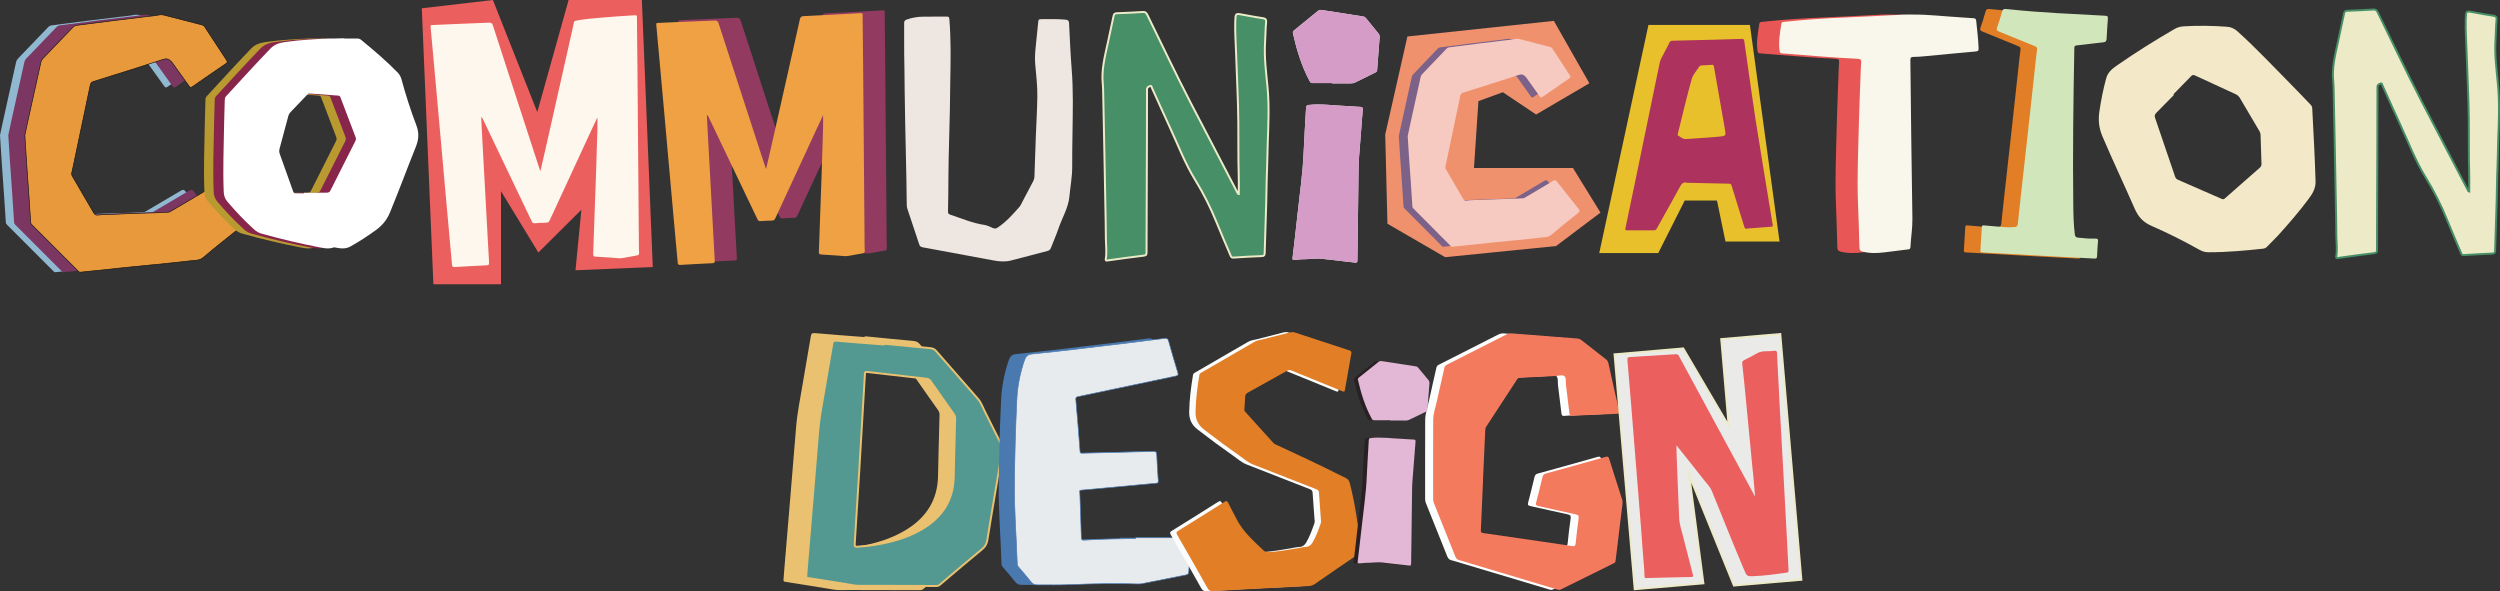 <?xml version="1.0" encoding="UTF-8"?>
<svg id="Layer_1" data-name="Layer 1" xmlns="http://www.w3.org/2000/svg" viewBox="0 0 3770.459 891.558">
  <rect x="0" y="0" width="3770.459" height="891.558" fill="#333333" stroke="none"/>
  <defs>
    <style>
      .cls-1 {
        fill: #87264a;
      }

      .cls-2 {
        fill: #d49cc6;
      }

      .cls-3 {
        fill: #e9c170;
      }

      .cls-4 {
        fill: #4a79af;
      }

      .cls-5 {
        fill: #eb5f5f;
      }

      .cls-6 {
        fill: #282023;
      }

      .cls-7 {
        fill: #923a60;
      }

      .cls-8 {
        fill: #b89a30;
      }

      .cls-9 {
        fill: #468f67;
      }

      .cls-9, .cls-10, .cls-11, .cls-12, .cls-13, .cls-14 {
        stroke-miterlimit: 10;
      }

      .cls-9, .cls-11 {
        stroke: #edebc7;
      }

      .cls-9, .cls-11, .cls-12, .cls-13 {
        stroke-width: 3px;
      }

      .cls-15 {
        fill: #ad325d;
      }

      .cls-16 {
        fill: #e2b8d6;
      }

      .cls-17 {
        fill: #e27e26;
      }

      .cls-18 {
        fill: #fbfcfc;
      }

      .cls-10 {
        fill: #e8993c;
        stroke: #151616;
      }

      .cls-11 {
        fill: #eaeae8;
      }

      .cls-19 {
        fill: #fff;
      }

      .cls-20 {
        fill: #f6cac1;
      }

      .cls-21 {
        fill: #d1e7bb;
      }

      .cls-22 {
        fill: #f47a5d;
      }

      .cls-23 {
        fill: #eee6e0;
      }

      .cls-24 {
        fill: #fef7ed;
      }

      .cls-25 {
        fill: #efa144;
      }

      .cls-26 {
        fill: #f4f2f3;
      }

      .cls-27 {
        fill: #fdfefe;
      }

      .cls-28 {
        fill: #f0916e;
      }

      .cls-29 {
        fill: #90b8d1;
      }

      .cls-12 {
        fill: #539991;
        stroke: #e9c170;
      }

      .cls-30 {
        fill: #e8c02b;
      }

      .cls-13 {
        fill: #edebc7;
        stroke: #468f67;
      }

      .cls-31 {
        fill: #f9f6eb;
      }

      .cls-14 {
        fill: #e8ebee;
        stroke: #4a79af;
      }

      .cls-32 {
        fill: #7b3761;
      }

      .cls-33 {
        fill: #f3e8c7;
      }

      .cls-34 {
        fill: #e85655;
      }

      .cls-35 {
        fill: #7c6188;
      }
    </style>
  </defs>
  <g>
    <g>
      <path class="cls-27" d="M2224.627,724.185c-1.085,25.197-2.133,50.396-3.305,75.589-.129,2.769.54,3.754,3.474,4.168,27.953,3.944,55.878,8.088,83.811,12.174,16.571,2.424,33.166,4.691,49.695,7.376,4.356.708,5.692-.056,6.098-4.674,1.09-12.386,2.754-24.727,4.437-37.051.516-3.776-.571-5.196-4.37-6.008-18.857-4.028-37.623-8.484-56.473-12.543-3.47-.747-4.207-1.815-3.293-5.259,3.393-12.779,6.51-25.632,9.608-38.487.695-2.885,1.904-4.436,5.059-5.298,30.132-8.227,60.21-16.656,90.27-25.144,2.944-.831,4.205-.236,5.131,2.722,6.47,20.673,13.069,41.305,19.703,61.926.717,2.228.675,4.416.409,6.614-3.446,28.498-6.967,56.988-10.36,85.492-.249,2.093-1.235,3.032-2.921,3.863-26.597,13.099-53.191,26.204-79.734,39.411-2.02,1.005-3.636.5-5.468-.05-43.8-13.131-87.605-26.25-131.409-39.37-5.189-1.554-10.325-3.333-15.589-4.573-3.473-.818-5.33-2.606-6.633-5.889-10.695-26.947-21.537-53.837-32.37-80.729-.795-1.974-1.023-3.957-1.022-6.056.017-39.6-.11-79.201.068-118.8.045-10.101,3.686-19.684,5.767-29.478,3.511-16.518,7.493-32.935,11.121-49.43.504-2.294,1.522-3.511,3.564-4.542,29.883-15.087,59.739-30.23,89.551-45.456,2.814-1.437,5.581-2.106,8.689-1.858,21.799,1.737,43.601,3.441,65.403,5.15,10.82.848,21.637,1.748,32.465,2.477,2.655.179,4.884.834,7.011,2.517,12.265,9.703,24.572,19.355,36.967,28.89,2.201,1.693,3.231,3.704,3.802,6.287,5.258,23.804,10.487,47.616,15.978,71.367.821,3.552-.028,4.474-3.355,4.608-17.551.704-35.097,1.505-52.644,2.292-4.784.215-9.585.315-14.341.819-3.105.329-4.147-.778-4.489-3.753-1.636-14.258-3.409-28.502-5.224-42.739-.582-4.563.706-10.441-2.275-13.32-2.829-2.733-8.489-.525-12.87-.34-18.184.768-36.355,1.844-54.535,2.698-2.043.096-3.116.967-4.151,2.56-15.477,23.8-30.981,47.582-46.556,71.318-1.243,1.895-1.324,3.835-1.416,5.902-1.107,24.875-2.231,49.749-3.35,74.624.025.001.05.002.075.003Z"/>
      <path class="cls-22" d="M2236.706,724.185c-1.085,25.197-2.133,50.396-3.305,75.589-.129,2.769.54,3.754,3.474,4.168,27.953,3.944,55.878,8.088,83.811,12.174,16.571,2.424,33.166,4.691,49.695,7.376,4.356.708,5.692-.056,6.098-4.674,1.09-12.386,2.754-24.727,4.437-37.051.516-3.776-.571-5.196-4.37-6.008-18.857-4.028-37.623-8.484-56.473-12.543-3.47-.747-4.207-1.815-3.293-5.259,3.393-12.779,6.51-25.632,9.608-38.487.695-2.885,1.904-4.436,5.059-5.298,30.132-8.227,60.21-16.656,90.27-25.144,2.944-.831,4.205-.236,5.131,2.722,6.47,20.673,13.069,41.305,19.703,61.926.717,2.228.675,4.416.409,6.614-3.446,28.498-6.967,56.988-10.36,85.492-.249,2.093-1.235,3.032-2.921,3.863-26.597,13.099-53.191,26.204-79.734,39.411-2.02,1.005-3.636.5-5.468-.05-43.8-13.131-87.605-26.25-131.409-39.37-5.189-1.554-10.325-3.333-15.589-4.573-3.473-.818-5.33-2.606-6.633-5.889-10.695-26.947-21.537-53.837-32.37-80.729-.795-1.974-1.023-3.957-1.022-6.056.017-39.6-.11-79.201.068-118.8.045-10.101,3.686-19.684,5.767-29.478,3.511-16.518,7.493-32.935,11.121-49.43.504-2.294,1.522-3.511,3.564-4.542,29.883-15.087,59.739-30.23,89.551-45.456,2.814-1.437,5.581-2.106,8.689-1.858,21.799,1.737,43.601,3.441,65.403,5.15,10.82.848,21.637,1.748,32.465,2.477,2.655.179,4.884.834,7.011,2.517,12.265,9.703,24.572,19.355,36.967,28.89,2.201,1.693,3.231,3.704,3.802,6.287,5.258,23.804,10.487,47.616,15.978,71.367.821,3.552-.028,4.474-3.355,4.608-17.551.704-35.097,1.505-52.644,2.292-4.784.215-9.585.315-14.341.819-3.105.329-4.147-.778-4.489-3.753-1.636-14.258-3.409-28.502-5.224-42.739-.582-4.563.706-10.441-2.275-13.32-2.829-2.733-8.489-.525-12.87-.34-18.184.768-36.355,1.844-54.535,2.698-2.043.096-3.116.967-4.151,2.56-15.477,23.8-30.981,47.582-46.556,71.318-1.243,1.895-1.324,3.835-1.416,5.902-1.107,24.875-2.231,49.749-3.35,74.624.025.001.05.002.075.003Z"/>
    </g>
    <g>
      <path class="cls-3" d="M1304.184,507.108c24.62,2.427,49.231,4.94,73.867,7.19,3.736.341,6.355,1.569,8.812,4.39,22.034,25.308,44.237,50.469,66.278,75.772,5.02,5.763,7.369,13.135,10.793,19.833,8.382,16.395,16.312,33.022,24.76,49.383,2.534,4.908,3.262,9.648,2.347,14.976-3.44,20.027-6.742,40.077-10.094,60.119-4.339,25.945-8.821,51.867-12.91,77.851-.975,6.196-3.058,10.864-8.135,15.035-22.524,18.506-44.673,37.47-66.924,56.308-1.636,1.385-3.241,2.131-5.486,2.121-28.816-.127-57.632-.155-86.447-.195-11.494-.016-22.991-.145-34.482.052-7.343.126-14.386-1.642-21.529-2.759-20.233-3.164-40.437-6.514-60.669-9.681-2.173-.34-2.93-1.017-2.694-3.267.493-4.699.678-9.43,1.07-14.141,5.999-72.087,12.131-144.164,17.946-216.266,1.741-21.584,6.247-42.695,9.735-63.98,3.948-24.091,8.409-48.098,12.357-72.189.689-4.202,1.654-5.69,6.353-5.269,24.956,2.231,49.95,4.028,74.931,5.975.041-.419.081-.839.122-1.258ZM1265.395,708.839c-1.53,24.978-4.2,69.793-7.127,114.59-.299,4.582,1.564,4.846,5.053,4.567,10.193-.816,20.366-1.787,30.439-3.571,26.519-4.695,52.089-12.148,75.043-26.775,28.657-18.262,44.903-43.893,45.867-78.393.334-11.962.535-23.927.826-35.891.467-19.205.922-38.411,1.481-57.614.082-2.826-.717-5.097-2.339-7.384-12.202-17.209-24.373-34.441-36.375-51.789-1.801-2.604-3.771-3.72-6.837-4.062-30.376-3.388-60.74-6.894-91.103-10.396-5.745-.663-5.694-.719-6.044,5.265-2.562,43.873-5.144,87.744-8.883,151.451Z"/>
      <path class="cls-12" d="M1332.864,518.296c23.495,2.316,46.982,4.714,70.492,6.862,3.565.326,6.065,1.497,8.409,4.19,21.027,24.152,42.216,48.163,63.249,72.31,4.791,5.5,7.032,12.535,10.3,18.927,7.999,15.646,15.567,31.514,23.628,47.127,2.418,4.684,3.113,9.207,2.24,14.291-3.283,19.112-6.434,38.246-9.633,57.372-4.141,24.759-8.418,49.497-12.32,74.294-.931,5.913-2.919,10.367-7.763,14.348-21.495,17.661-42.632,35.758-63.866,53.735-1.561,1.322-3.093,2.034-5.236,2.024-27.499-.121-54.999-.148-82.498-.186-10.969-.015-21.941-.138-32.907.05-7.008.12-13.728-1.567-20.545-2.633-19.309-3.02-38.589-6.216-57.898-9.239-2.073-.325-2.796-.97-2.571-3.118.47-4.485.647-8.999,1.021-13.495,5.725-68.794,11.577-137.577,17.126-206.385,1.661-20.598,5.961-40.744,9.29-61.057,3.768-22.99,8.025-45.901,11.793-68.891.657-4.01,1.578-5.43,6.063-5.029,23.816,2.129,47.668,3.844,71.508,5.702.039-.4.078-.801.117-1.201ZM1295.847,710.81c-1.46,23.837-4.009,66.604-6.801,109.355-.286,4.373,1.492,4.625,4.822,4.358,9.727-.779,19.436-1.706,29.048-3.407,25.307-4.481,49.709-11.593,71.614-25.552,27.348-17.428,42.852-41.887,43.771-74.811.319-11.415.51-22.834.788-34.251.446-18.328.88-36.656,1.413-54.981.078-2.697-.684-4.864-2.232-7.046-11.644-16.423-23.259-32.867-34.713-49.423-1.719-2.485-3.598-3.55-6.525-3.877-28.988-3.233-57.965-6.579-86.941-9.921-5.482-.632-5.434-.687-5.767,5.025-2.445,41.868-4.909,83.736-8.478,144.532Z"/>
    </g>
    <g>
      <path class="cls-4" d="M1689.056,811.029c26.17,0,52.341.063,78.51-.079,3.268-.018,4.044.956,3.875,4.046-.858,15.616-1.611,31.239-2.218,46.867-.126,3.236-1.148,4.631-4.495,5.276-21.816,4.2-43.58,8.667-65.374,12.982-2.19.434-4.474.68-6.699.597-33.695-1.255-67.367-.415-101.036.95-16.99.689-33.988.423-50.984.42-4.047,0-6.954-1.341-9.551-4.65-5.843-7.444-12.131-14.54-18.258-21.76-1.168-1.377-2.219-2.637-2.287-4.686-1.336-40.129-4.635-80.215-4.29-120.367.368-42.853,1.64-85.719,3.66-128.526.904-19.142,4.637-38.144,10.66-56.518.42-1.28.986-2.511,1.44-3.78,1.79-5.01,4.976-7.342,10.635-7.893,48.161-4.692,96.147-10.951,144.203-16.587,18.503-2.17,36.984-4.539,55.462-6.913,3.352-.431,5.33-.035,6.409,3.892,4.373,15.908,9.054,31.735,13.882,47.512,1.042,3.404.448,4.602-3.035,5.325-28.51,5.918-56.988,11.992-85.477,18.01-20.559,4.343-41.112,8.713-61.69,12.961-2.773.572-3.882,1.388-3.598,4.609,2.289,25.906,4.442,51.825,6.356,77.76.277,3.752,2.269,3.076,4.434,3.023,35.185-.855,70.372-1.635,105.551-2.685,4.32-.129,5.562.967,5.721,5.273.481,13.069,1.376,26.126,2.307,39.173.185,2.595-.436,3.272-3.021,3.504-36.529,3.279-73.053,6.626-109.563,10.113-7.34.701-5.89-.156-5.657,6.452.762,21.644,1.626,43.285,2.172,64.934.097,3.85,1.162,4.599,4.853,4.358,25.67-1.678,51.39-2.055,77.107-2.476-.001-.372-.002-.744-.003-1.116Z"/>
      <path class="cls-14" d="M1712.774,811.029c26.17,0,52.341.063,78.51-.079,3.268-.018,4.044.956,3.875,4.046-.858,15.616-1.611,31.239-2.218,46.867-.126,3.236-1.148,4.631-4.495,5.276-21.816,4.2-43.58,8.667-65.374,12.982-2.19.434-4.474.68-6.699.597-33.695-1.255-67.367-.415-101.036.95-16.99.689-33.988.423-50.984.42-4.047,0-6.954-1.341-9.551-4.65-5.843-7.444-12.131-14.54-18.258-21.76-1.168-1.377-2.219-2.637-2.287-4.686-1.336-40.129-4.635-80.215-4.29-120.367.368-42.853,1.64-85.719,3.66-128.526.904-19.142,4.637-38.144,10.66-56.518.42-1.28.986-2.511,1.44-3.78,1.79-5.01,4.976-7.342,10.635-7.893,48.161-4.692,96.147-10.951,144.203-16.587,18.503-2.17,36.984-4.539,55.462-6.913,3.352-.431,5.33-.035,6.409,3.892,4.373,15.908,9.054,31.735,13.882,47.512,1.042,3.404.448,4.602-3.035,5.325-28.51,5.918-56.988,11.992-85.477,18.01-20.559,4.343-41.112,8.713-61.69,12.961-2.773.572-3.882,1.388-3.598,4.609,2.289,25.906,4.442,51.825,6.356,77.76.277,3.752,2.269,3.076,4.434,3.023,35.185-.855,70.372-1.635,105.551-2.685,4.32-.129,5.562.967,5.721,5.273.481,13.069,1.376,26.126,2.307,39.173.185,2.595-.436,3.272-3.021,3.504-36.529,3.279-73.053,6.626-109.563,10.113-7.34.701-5.89-.156-5.657,6.452.762,21.644,1.626,43.285,2.172,64.934.097,3.85,1.162,4.599,4.853,4.358,25.67-1.678,51.39-2.055,77.107-2.476-.001-.372-.002-.744-.003-1.116Z"/>
    </g>
    <polygon class="cls-11" points="2569.021 879.742 2465.472 888.633 2435.056 534.385 2538.605 525.495 2607.189 642.219 2595.958 511.42 2684.974 503.777 2716.793 874.375 2615.061 883.109 2547.716 716.867 2569.021 879.742"/>
    <path class="cls-5" d="M2528.268,671.749c.208,7.289.325,13.404.566,19.515,1.176,29.893,2.353,59.786,3.601,89.676.4,9.58,3.534,18.629,5.844,27.821,4.864,19.354,9.824,38.685,14.916,57.98.683,2.588.465,3.422-2.341,3.47-15.091.255-30.181.631-45.271.981-7.405.172-14.812.324-22.213.605-1.961.074-3.145-.052-3.167-2.523-.099-11.061-1.492-22.041-2.249-33.062-3.652-53.173-8.55-106.249-12.534-159.394-3.346-44.64-7.29-89.228-10.99-133.836-.276-3.329.535-4.3,3.82-4.485,23.177-1.304,46.349-2.723,69.51-4.286,3.07-.207,3.785,1.692,4.832,3.623,14.897,27.502,29.785,55.009,44.681,82.512,22.745,41.993,45.494,83.983,68.243,125.973.375.692.778,1.368,1.488,2.61-1.013-11.802-1.947-22.861-2.924-33.916-.234-2.645-.665-5.271-.919-7.915-3.877-40.379-7.718-80.762-11.618-121.14-1.197-12.389-2.47-24.772-3.879-37.138-.326-2.857.172-4.483,3.034-5.834,6.307-2.976,12.481-6.277,18.499-9.806,4.67-2.739,9.571-3.517,14.84-3.478,4.047.03,8.124-.201,12.137-.709,3.121-.395,3.714.873,3.85,3.641,1.456,29.746,2.975,59.489,4.572,89.227,1.657,30.859,3.437,61.711,5.129,92.568,1.423,25.969,2.818,51.939,4.185,77.911,1.184,22.48,2.252,44.966,3.541,67.439.161,2.805-.699,3.594-3.279,3.942-16.485,2.228-32.944,4.639-49.605,5.223-9.323.327-10.041.038-13.733-8.635-16.891-39.684-32.771-79.783-49.014-119.733-2.655-6.53-7.682-11.271-11.862-16.628-12.985-16.639-26.199-33.1-39.332-49.624-.504-.634-1.092-1.2-2.358-2.578Z"/>
    <path class="cls-18" d="M1982.524,783.116c-1.02-13.85-2.057-27.036-2.91-40.233-.184-2.849-1.448-4.082-4.024-5.082-32.038-12.431-64.05-24.931-96.015-37.55-6.908-2.727-12.43-7.809-18.443-12.008-18.607-12.994-36.852-26.47-54.799-40.38-9.188-7.121-13.058-15.555-12.826-27.044.375-18.557,2.722-36.832,5.736-55.08.32-1.936,1.371-2.831,2.848-3.687,26.77-15.513,53.514-31.071,80.31-46.539,4.078-2.354,8.854-2.757,13.331-3.934,13.35-3.51,26.773-6.743,40.123-10.251,2.77-.728,5.278-.605,7.922.269,27.212,8.996,54.418,18.011,81.682,26.849,2.826.916,3.411,2.183,2.937,4.831-3.258,18.176-6.51,36.354-9.557,54.565-.489,2.923-1.133,3.415-3.904,2.278-25.407-10.428-50.886-20.68-76.283-31.133-2.756-1.134-4.789-1.134-7.444.369-19.474,11.02-39.027,21.902-58.639,32.676-2.795,1.535-4.208,3.242-4.29,6.533-.155,6.156-.688,12.305-1.177,18.448-.145,1.818.468,3.113,1.653,4.419,14.038,15.476,28.033,30.991,42.044,46.492,1.993,2.204,4.817,3.013,7.376,4.205,30.615,14.264,61.313,28.369,91.424,43.669,16.989,8.632,14.547,4.418,19.277,24.152,5.183,21.621,8.197,43.663,11.356,65.659,1.11,7.728,2.129,15.47,3.313,23.187.349,2.277.105,3.777-2.078,5.26-22.873,15.53-45.701,31.13-68.395,46.92-3.35,2.331-6.832,2.828-10.555,3.021-25.825,1.336-51.654,2.598-77.478,3.943-21.769,1.134-43.539,2.279-65.298,3.589-3.887.234-6.068-.813-8.097-4.435-15.117-26.994-30.471-53.857-45.943-80.65-1.768-3.062-1.095-4.175,1.588-5.84,23.237-14.411,46.432-28.89,69.522-43.533,3.304-2.095,4.577-1.559,6.2,1.815,3.836,7.979,8.187,15.709,12.158,23.626,9.659,19.261,25.643,33.082,40.799,47.611,3.124,2.995,7.194,2.698,11.114,2.4,13.348-1.017,26.51-3.377,39.693-5.579,4.295-.718,8.567-1.843,12.886-2.064,4.978-.254,8.001-2.696,10.366-6.743,5.34-9.138,8.823-19.051,12.333-28.955.772-2.179.187-4.481.166-6.064Z"/>
    <path class="cls-17" d="M1992.136,783.116c-1.02-13.85-2.057-27.036-2.91-40.233-.184-2.849-1.448-4.082-4.024-5.082-32.038-12.431-64.05-24.931-96.015-37.55-6.908-2.727-12.43-7.809-18.443-12.008-18.607-12.994-36.852-26.47-54.799-40.38-9.188-7.121-13.058-15.555-12.826-27.044.375-18.557,2.722-36.832,5.736-55.08.32-1.936,1.371-2.831,2.848-3.687,26.77-15.513,53.514-31.071,80.31-46.539,4.078-2.354,8.854-2.757,13.331-3.934,13.35-3.51,26.773-6.743,40.123-10.251,2.77-.728,5.278-.605,7.922.269,27.212,8.996,54.418,18.011,81.682,26.849,2.826.916,3.411,2.183,2.937,4.831-3.258,18.176-6.51,36.354-9.557,54.565-.489,2.923-1.133,3.415-3.904,2.278-25.407-10.428-50.886-20.68-76.283-31.133-2.756-1.134-4.789-1.134-7.444.369-19.474,11.02-39.027,21.902-58.639,32.676-2.795,1.535-4.208,3.242-4.29,6.533-.155,6.156-.688,12.305-1.177,18.448-.145,1.818.468,3.113,1.653,4.419,14.038,15.476,28.033,30.991,42.044,46.492,1.993,2.204,4.817,3.013,7.376,4.205,30.615,14.264,61.313,28.369,91.424,43.669,16.989,8.632,14.547,4.418,19.277,24.152,5.183,21.621,8.197,43.663,11.356,65.659,1.11,7.728,2.129,15.47,3.313,23.187.349,2.277.105,3.777-2.078,5.26-22.873,15.53-45.701,31.13-68.395,46.92-3.35,2.331-6.832,2.828-10.555,3.021-25.825,1.336-51.654,2.598-77.478,3.943-21.769,1.134-43.539,2.279-65.298,3.589-3.887.234-6.068-.813-8.097-4.435-15.117-26.994-30.471-53.857-45.943-80.65-1.768-3.062-1.095-4.175,1.588-5.84,23.237-14.411,46.432-28.89,69.522-43.533,3.304-2.095,4.577-1.559,6.2,1.815,3.836,7.979,8.187,15.709,12.158,23.626,9.659,19.261,25.643,33.082,40.799,47.611,3.124,2.995,7.194,2.698,11.114,2.4,13.348-1.017,26.51-3.377,39.693-5.579,4.295-.718,8.567-1.843,12.886-2.064,4.978-.254,8.001-2.696,10.366-6.743,5.34-9.138,8.823-19.051,12.333-28.955.772-2.179.187-4.481.166-6.064Z"/>
    <g>
      <g>
        <path class="cls-6" d="M2041.561,846.802c2.005-17.069,4.03-33.114,5.745-49.19,2.824-26.471,6.903-52.815,7.994-79.465.736-17.984,2.032-35.945,3.005-53.92.128-2.367.596-3.422,3.503-3.725,15.545-1.622,30.935.764,46.388,1.325,5.816.211,11.615.888,17.431,1.062,2.546.076,3.419.684,3.193,3.323-1.195,13.935-2.239,27.883-3.298,41.829-.736,9.699-1.751,19.376-1.867,29.12-.441,37.107-.966,74.213-1.454,111.32-.063,4.775-.052,4.809-4.886,4.267-13.163-1.477-26.317-3.027-39.484-4.464-5.939-.648-11.866.312-17.802.421-4.829.088-9.684.228-14.466.823-3.389.422-4.728-.313-4.002-2.723Z"/>
        <path class="cls-6" d="M2090.447,633.789c-7.93,0-15.861-.078-23.788.053-2.078.034-2.997-.752-3.928-2.462-9.99-18.349-16.09-38.009-20.685-58.202-.391-1.717.057-2.672,1.367-3.71,9.923-7.863,19.821-15.757,29.663-23.716,1.518-1.227,3.08-1.385,4.837-1.113,17.231,2.661,34.458,5.351,51.698,7.958,1.532.232,2.401,1.034,3.279,2.097,5.071,6.136,10.138,12.275,15.286,18.349,1.271,1.5,1.805,3.005,1.643,4.977-1.095,13.327-2.131,26.659-3.078,39.997-.116,1.639-.893,2.265-2.228,2.902-8.338,3.977-16.649,8.011-24.94,12.081-1.826.897-3.672,1.248-5.71,1.23-7.804-.07-15.61-.028-23.415-.028,0-.137,0-.275,0-.412Z"/>
      </g>
      <g>
        <path class="cls-16" d="M2047.625,846.802c2.005-17.069,4.03-33.114,5.745-49.19,2.824-26.471,6.903-52.815,7.994-79.465.736-17.984,2.032-35.945,3.005-53.92.128-2.367.596-3.422,3.503-3.725,15.545-1.622,30.935.764,46.388,1.325,5.816.211,11.615.888,17.431,1.062,2.546.076,3.419.684,3.193,3.323-1.195,13.935-2.239,27.883-3.298,41.829-.736,9.699-1.751,19.376-1.867,29.12-.441,37.107-.966,74.213-1.454,111.32-.063,4.775-.052,4.809-4.886,4.267-13.163-1.477-26.317-3.027-39.484-4.464-5.939-.648-11.866.312-17.802.421-4.829.088-9.684.228-14.466.823-3.389.422-4.728-.313-4.002-2.723Z"/>
        <path class="cls-16" d="M2096.511,633.789c-7.93,0-15.861-.078-23.788.053-2.078.034-2.997-.752-3.928-2.462-9.99-18.349-16.09-38.009-20.685-58.202-.391-1.717.057-2.672,1.367-3.71,9.923-7.863,19.821-15.757,29.663-23.716,1.518-1.227,3.08-1.385,4.837-1.113,17.231,2.661,34.458,5.351,51.698,7.958,1.532.232,2.401,1.034,3.279,2.097,5.071,6.136,10.138,12.275,15.286,18.349,1.271,1.5,1.805,3.005,1.643,4.977-1.095,13.327-2.131,26.659-3.078,39.997-.116,1.639-.893,2.265-2.228,2.902-8.338,3.977-16.649,8.011-24.94,12.081-1.826.897-3.672,1.248-5.71,1.23-7.804-.07-15.61-.028-23.415-.028,0-.137,0-.275,0-.412Z"/>
      </g>
    </g>
  </g>
  <g>
    <g>
      <path class="cls-7" d="M1188.709,250.771c2.802-12.172,5.466-23.554,8.038-34.956,10.732-47.585,21.438-95.176,32.151-142.765,3.593-15.961,7.266-31.905,10.701-47.9.741-3.452,2.008-4.83,5.803-5.004,28.688-1.32,57.367-2.864,86.038-4.518,3.342-.193,2.829,1.628,2.849,3.548.264,25.419.575,50.838.786,76.257.74,88.894,1.443,177.789,2.171,266.683.032,3.91.012,7.831.309,11.724.209,2.738-.975,3.689-3.459,4.111-7.252,1.233-14.456,2.756-21.718,3.923-4.93.792-9.876-.313-14.812-.531-8.408-.371-16.794-1.221-25.202-1.602-2.931-.133-4.21-.689-4.083-4.054,1.488-39.223,2.854-78.451,4.193-117.68.785-22.997,1.508-45.996,2.164-68.998.183-6.43.028-12.87.028-19.401-3.188,6.801-6.481,13.755-9.715,20.735-20.759,44.806-41.532,89.606-62.19,134.459-1.247,2.708-2.669,3.774-5.673,3.766-5.556-.016-11.123.344-16.666.793-2.507.203-3.719-.667-4.788-2.911-18.009-37.811-36.111-75.578-54.185-113.358-6.607-13.811-13.193-27.631-19.799-41.442-.431-.902-.949-1.763-2.275-2.479.445,8.871.863,17.744,1.342,26.613,1.094,20.268,2.223,40.535,3.329,60.802,1.688,30.928,3.371,61.857,5.053,92.785.71,13.062,1.326,26.131,2.183,39.184.203,3.088-.592,4.119-3.78,4.259-16.071.707-32.135,1.599-48.193,2.572-2.795.169-3.692-.867-3.923-3.462-2.377-26.646-4.837-53.284-7.247-79.927-1.99-22.002-3.946-44.008-5.908-66.013-2.269-25.449-4.51-50.9-6.793-76.348-2.256-25.148-4.554-50.292-6.823-75.439-1.837-20.357-3.608-40.72-5.545-61.068-.285-2.998,1.429-2.665,3.243-2.744,10.365-.455,20.728-.971,31.095-1.391,17.881-.726,35.768-1.311,53.643-2.166,3.389-.162,4.899.675,5.996,4.091,12.992,40.427,26.178,80.792,39.318,121.171,10.261,31.534,20.526,63.067,30.798,94.597.36,1.107.821,2.18,1.546,4.085Z"/>
      <path class="cls-25" d="M1155.413,254.933c2.802-12.172,5.466-23.554,8.038-34.956,10.732-47.585,21.438-95.176,32.151-142.765,3.593-15.961,7.266-31.905,10.701-47.9.741-3.452,2.008-4.83,5.803-5.004,28.688-1.32,57.367-2.864,86.038-4.518,3.342-.193,2.829,1.628,2.849,3.548.264,25.419.575,50.838.786,76.257.74,88.894,1.443,177.789,2.171,266.683.032,3.91.012,7.831.309,11.724.209,2.738-.975,3.689-3.459,4.111-7.252,1.233-14.456,2.756-21.718,3.923-4.93.792-9.876-.313-14.812-.531-8.408-.371-16.794-1.221-25.202-1.602-2.931-.133-4.21-.689-4.083-4.054,1.488-39.223,2.854-78.451,4.193-117.68.785-22.997,1.508-45.996,2.164-68.998.183-6.43.028-12.87.028-19.401-3.188,6.801-6.481,13.755-9.715,20.735-20.759,44.806-41.532,89.606-62.19,134.459-1.247,2.708-2.669,3.774-5.673,3.766-5.556-.016-11.123.344-16.666.793-2.507.203-3.719-.667-4.788-2.911-18.009-37.811-36.111-75.578-54.185-113.358-6.607-13.811-13.193-27.631-19.799-41.442-.431-.902-.949-1.763-2.275-2.479.445,8.871.863,17.744,1.342,26.613,1.094,20.268,2.223,40.535,3.329,60.802,1.688,30.928,3.371,61.857,5.053,92.785.71,13.062,1.326,26.131,2.183,39.184.203,3.088-.592,4.119-3.78,4.259-16.071.707-32.135,1.599-48.193,2.572-2.795.169-3.692-.867-3.923-3.462-2.377-26.646-4.837-53.284-7.247-79.927-1.99-22.002-3.946-44.008-5.908-66.013-2.269-25.449-4.51-50.9-6.793-76.348-2.256-25.148-4.554-50.292-6.823-75.439-1.837-20.357-3.608-40.72-5.545-61.068-.285-2.998,1.429-2.665,3.243-2.744,10.365-.455,20.728-.971,31.095-1.391,17.881-.726,35.768-1.311,53.643-2.166,3.389-.162,4.899.675,5.996,4.091,12.992,40.427,26.178,80.792,39.318,121.171,10.261,31.534,20.526,63.067,30.798,94.597.36,1.107.821,2.18,1.546,4.085Z"/>
    </g>
    <g>
      <path class="cls-29" d="M0,203.889c1.641-7.649,3.412-16.132,5.284-24.592,6.34-28.645,12.73-57.278,19.049-85.927.45-2.038,1.405-3.616,2.827-5.091,15.171-15.731,30.323-31.482,45.429-47.275,1.664-1.739,3.386-2.526,5.88-2.826,18.131-2.185,36.222-4.7,54.342-6.989,15.857-2.003,31.736-3.835,47.602-5.767,7.551-.92,15.166-1.539,22.616-2.99,4.086-.796,7.549.553,11.135,1.45,17.406,4.351,34.741,8.984,52.13,13.409,2.188.557,3.833,1.329,5.128,3.325,10.803,16.646,21.664,33.257,32.637,49.791,1.632,2.459,1.985,3.728-.882,5.666-16.945,11.456-33.76,23.106-50.528,34.822-2.348,1.641-3.398,1.275-4.968-.961-7.895-11.241-15.961-22.363-23.989-33.51-.979-1.36-1.978-2.739-3.165-3.91-3.259-3.217-6.338-4.709-11.608-2.984-34.995,11.45-70.158,22.388-105.306,33.367-3.051.953-4.336,2.572-4.968,5.607-7.124,34.23-14.37,68.435-21.579,102.647-2.037,9.669-3.947,19.368-6.178,28.992-.497,2.146-.315,3.735.755,5.559,10.73,18.295,21.423,36.612,32.065,54.959,1.489,2.568,3.029,4.254,6.45,3.721,9.836-1.531,19.809-.843,29.717-1.415,20.578-1.187,41.206-1.488,61.812-2.2,4.881-.169,9.753-.609,14.634-.745,1.85-.052,3.168-1.043,4.584-1.872,17.375-10.185,34.767-20.344,52.046-30.689,2.722-1.63,4.373-1.79,6.468.859,13.639,17.241,27.346,34.43,41.176,51.519,2.422,2.993,2.842,4.543-.686,7.321-17.032,13.411-33.985,26.944-50.464,41.023-5.872,5.017-12.526,4.257-18.96,5.062-16.923,2.117-33.914,3.692-50.884,5.417-13.338,1.355-26.691,2.562-40.028,3.924-16.212,1.655-32.414,3.414-48.622,5.108-9.088.95-18.182,1.837-27.267,2.806-1.656.177-2.508-.888-3.466-1.846-23.127-23.137-46.246-46.281-69.375-69.416-1.103-1.103-1.959-2.228-2.066-3.92-.888-14.154-1.81-28.307-2.783-42.455-1.109-16.129-2.319-32.251-3.413-48.382-.898-13.243-1.69-26.494-2.582-40.588Z"/>
      <path class="cls-32" d="M12.486,203.889c1.641-7.649,3.412-16.132,5.284-24.592,6.34-28.645,12.73-57.278,19.049-85.927.45-2.038,1.405-3.616,2.827-5.091,15.171-15.731,30.323-31.482,45.429-47.275,1.664-1.739,3.386-2.526,5.88-2.826,18.131-2.185,36.222-4.7,54.342-6.989,15.857-2.003,31.736-3.835,47.602-5.767,7.551-.92,15.166-1.539,22.616-2.99,4.086-.796,7.549.553,11.135,1.45,17.406,4.351,34.741,8.984,52.13,13.409,2.188.557,3.833,1.329,5.128,3.325,10.803,16.646,21.664,33.257,32.637,49.791,1.632,2.459,1.985,3.728-.882,5.666-16.945,11.456-33.76,23.106-50.528,34.822-2.348,1.641-3.398,1.275-4.968-.961-7.895-11.241-15.961-22.363-23.989-33.51-.979-1.36-1.978-2.739-3.165-3.91-3.259-3.217-6.338-4.709-11.608-2.984-34.995,11.45-70.158,22.388-105.306,33.367-3.051.953-4.336,2.572-4.968,5.607-7.124,34.23-14.37,68.435-21.579,102.647-2.037,9.669-3.947,19.368-6.178,28.992-.497,2.146-.315,3.735.755,5.559,10.73,18.295,21.423,36.612,32.065,54.959,1.489,2.568,3.029,4.254,6.45,3.721,9.836-1.531,19.809-.843,29.717-1.415,20.578-1.187,41.206-1.488,61.812-2.2,4.881-.169,9.753-.609,14.634-.745,1.85-.052,3.168-1.043,4.584-1.872,17.375-10.185,34.767-20.344,52.046-30.689,2.722-1.63,4.373-1.79,6.468.859,13.639,17.241,27.346,34.43,41.176,51.519,2.422,2.993,2.842,4.543-.686,7.321-17.032,13.411-33.985,26.944-50.464,41.023-5.872,5.017-12.526,4.257-18.96,5.062-16.923,2.117-33.914,3.692-50.884,5.417-13.338,1.355-26.691,2.562-40.028,3.924-16.212,1.655-32.414,3.414-48.622,5.108-9.088.95-18.182,1.837-27.267,2.806-1.656.177-2.508-.888-3.466-1.846-23.127-23.137-46.246-46.281-69.375-69.416-1.103-1.103-1.959-2.228-2.066-3.92-.888-14.154-1.81-28.307-2.783-42.455-1.109-16.129-2.319-32.251-3.413-48.382-.898-13.243-1.69-26.494-2.582-40.588Z"/>
      <path class="cls-10" d="M37.457,203.889c1.641-7.649,3.412-16.132,5.284-24.592,6.34-28.645,12.73-57.278,19.049-85.927.45-2.038,1.405-3.616,2.827-5.091,15.171-15.731,30.323-31.482,45.429-47.275,1.664-1.739,3.386-2.526,5.88-2.826,18.131-2.185,36.222-4.7,54.342-6.989,15.857-2.003,31.736-3.835,47.602-5.767,7.551-.92,15.166-1.539,22.616-2.99,4.086-.796,7.549.553,11.135,1.45,17.406,4.351,34.741,8.984,52.13,13.409,2.188.557,3.833,1.329,5.128,3.325,10.803,16.646,21.664,33.257,32.637,49.791,1.632,2.459,1.985,3.728-.882,5.666-16.945,11.456-33.76,23.106-50.528,34.822-2.348,1.641-3.398,1.275-4.968-.961-7.895-11.241-15.961-22.363-23.989-33.51-.979-1.36-1.978-2.739-3.165-3.91-3.259-3.217-6.338-4.709-11.608-2.984-34.995,11.45-70.158,22.388-105.306,33.367-3.051.953-4.336,2.572-4.968,5.607-7.124,34.23-14.37,68.435-21.579,102.647-2.037,9.669-3.947,19.368-6.178,28.992-.497,2.146-.315,3.735.755,5.559,10.73,18.295,21.423,36.612,32.065,54.959,1.489,2.568,3.029,4.254,6.45,3.721,9.836-1.531,19.809-.843,29.717-1.415,20.578-1.187,41.206-1.488,61.812-2.2,4.881-.169,9.753-.609,14.634-.745,1.85-.052,3.168-1.043,4.584-1.872,17.375-10.185,34.767-20.344,52.046-30.689,2.722-1.63,4.373-1.79,6.468.859,13.639,17.241,27.346,34.43,41.176,51.519,2.422,2.993,2.842,4.543-.686,7.321-17.032,13.411-33.985,26.944-50.464,41.023-5.872,5.017-12.526,4.257-18.96,5.062-16.923,2.117-33.914,3.692-50.884,5.417-13.338,1.355-26.691,2.562-40.028,3.924-16.212,1.655-32.414,3.414-48.622,5.108-9.088.95-18.182,1.837-27.267,2.806-1.656.177-2.508-.888-3.466-1.846-23.127-23.137-46.246-46.281-69.375-69.416-1.103-1.103-1.959-2.228-2.066-3.92-.888-14.154-1.81-28.307-2.783-42.455-1.109-16.129-2.319-32.251-3.413-48.382-.898-13.243-1.69-26.494-2.582-40.588Z"/>
    </g>
    <path class="cls-23" d="M1363.673,81.287c.001-15.441.09-30.881-.072-46.319-.033-3.138.976-4.421,3.939-5.498,8.445-3.068,17.099-4.345,26.017-4.346,11.465-.001,22.931.02,34.394-.109,2.641-.03,3.595.629,3.835,3.515,2.611,31.426,1.992,62.908,1.399,94.362-.268,14.204-.355,28.409-.598,42.612-.575,33.6-2.01,67.175-2.196,100.792-.097,17.556-.207,35.133-.628,52.695-.06,2.492.596,3.808,3.15,4.657,17.046,5.669,33.623,12.858,51.569,15.559,4.582.69,8.699,2.826,12.857,4.691,2.849,1.278,4.948.92,7.536-.81,12.586-8.414,22.512-19.594,32.386-30.809,2.073-2.354,3.332-5.452,4.828-8.281,5.355-10.122,10.578-20.315,16.017-30.392,1.434-2.656,1.963-5.302,2.053-8.273.578-19.077,1.255-38.151,1.974-57.223.794-21.046,2.083-42.084,2.373-63.136.223-16.16-1.877-32.26-3.23-48.366-.772-9.179-.078-18.301.886-27.422,1.202-11.366,2.435-22.729,3.475-34.11.548-6,.471-6.134,6.36-6.154,11.754-.041,23.504-.438,35.249.757,3.707.377,4.935,1.78,5.118,5.379,1.177,23.163,2.072,46.353,3.938,69.464,2.539,31.448,1.675,62.915,1.256,94.364-.234,17.566-.594,35.138-.474,52.701.101,14.888-2.839,29.415-4.124,44.129-1.551,17.766-11.113,32.783-16.647,49.178-3.264,9.672-7.54,18.999-11.138,28.565-1.07,2.845-2.479,4.319-5.601,5.111-18.458,4.683-36.778,9.916-55.27,14.455-8.347,2.049-16.987,1.428-25.444-.139-35.784-6.631-71.545-13.383-107.349-19.899-3.117-.567-4.352-1.934-5.256-4.687-5.805-17.684-11.746-35.324-17.636-52.98-.629-1.887-1.02-3.793-1.05-5.822-.353-23.833-.529-47.672-1.216-71.496-1-34.667-1.406-69.34-1.991-104.013-.297-17.569-.143-35.139-.686-52.702Z"/>
    <g>
      <polygon class="cls-28" points="2343.511 31.476 2122.629 55.011 2089.162 202.945 2092.508 337.431 2179.523 387.863 2346.858 371.053 2413.792 320.62 2372.334 253.377 2223.03 253.377 2229.723 152.513 2266.537 139.064 2316.737 172.686 2397.058 125.616 2343.511 31.476"/>
      <path class="cls-35" d="M2109.668,205.239c1.319-6.179,2.744-13.032,4.249-19.866,5.098-23.14,10.236-46.271,15.318-69.415.362-1.647,1.129-2.921,2.273-4.113,12.199-12.708,24.383-25.432,36.531-38.19,1.338-1.405,2.722-2.04,4.728-2.283,14.58-1.765,29.127-3.797,43.697-5.646,12.751-1.618,25.52-3.098,38.278-4.659,6.072-.743,12.195-1.243,18.186-2.416,3.286-.643,6.071.447,8.954,1.171,13.997,3.515,27.936,7.258,41.919,10.832,1.76.45,3.082,1.073,4.124,2.686,8.687,13.448,17.42,26.866,26.244,40.223,1.312,1.986,1.596,3.011-.709,4.577-13.626,9.255-27.148,18.666-40.631,28.13-1.888,1.326-2.732,1.03-3.995-.776-6.349-9.081-12.834-18.065-19.29-27.071-.788-1.099-1.591-2.213-2.545-3.159-2.62-2.598-5.096-3.804-9.334-2.411-28.14,9.25-56.416,18.086-84.679,26.955-2.453.77-3.487,2.078-3.995,4.529-5.729,27.652-11.555,55.284-17.352,82.922-1.638,7.811-3.174,15.646-4.968,23.421-.4,1.734-.253,3.017.607,4.491,8.628,14.779,17.227,29.576,25.784,44.397,1.198,2.074,2.435,3.436,5.186,3.006,7.909-1.237,15.929-.681,23.896-1.143,16.547-.959,33.135-1.202,49.705-1.777,3.925-.136,7.843-.492,11.767-.602,1.487-.042,2.548-.842,3.686-1.513,13.972-8.228,27.957-16.434,41.852-24.792,2.189-1.317,3.516-1.446,5.201.694,10.968,13.928,21.99,27.814,33.111,41.618,1.948,2.418,2.286,3.67-.552,5.914-13.696,10.834-27.329,21.767-40.579,33.14-4.722,4.053-10.072,3.439-15.247,4.089-13.608,1.71-27.271,2.983-40.917,4.376-10.725,1.095-21.463,2.07-32.188,3.17-13.037,1.337-26.065,2.758-39.098,4.126-7.308.767-14.62,1.484-21.926,2.267-1.332.143-2.017-.718-2.787-1.491-18.597-18.69-37.188-37.387-55.786-56.077-.887-.891-1.576-1.8-1.661-3.167-.714-11.434-1.455-22.867-2.238-34.297-.892-13.03-1.865-26.054-2.744-39.084-.722-10.698-1.359-21.402-2.076-32.789Z"/>
      <path class="cls-20" d="M2123.055,205.239c1.319-6.179,2.744-13.032,4.249-19.866,5.098-23.14,10.236-46.271,15.318-69.415.362-1.647,1.129-2.921,2.273-4.113,12.199-12.708,24.383-25.432,36.531-38.19,1.338-1.405,2.722-2.04,4.728-2.283,14.58-1.765,29.127-3.797,43.697-5.646,12.751-1.618,25.52-3.098,38.278-4.659,6.072-.743,12.195-1.243,18.186-2.416,3.286-.643,6.071.447,8.954,1.171,13.997,3.515,27.936,7.258,41.919,10.832,1.76.45,3.082,1.073,4.124,2.686,8.687,13.448,17.42,26.866,26.244,40.223,1.312,1.986,1.596,3.011-.709,4.577-13.626,9.255-27.148,18.666-40.631,28.13-1.888,1.326-2.732,1.03-3.995-.776-6.349-9.081-12.834-18.065-19.29-27.071-.788-1.099-1.591-2.213-2.545-3.159-2.62-2.598-5.096-3.804-9.334-2.411-28.14,9.25-56.416,18.086-84.679,26.955-2.453.77-3.487,2.078-3.995,4.529-5.729,27.652-11.555,55.284-17.352,82.922-1.638,7.811-3.174,15.646-4.968,23.421-.4,1.734-.253,3.017.607,4.491,8.628,14.779,17.227,29.576,25.784,44.397,1.198,2.074,2.435,3.436,5.186,3.006,7.909-1.237,15.929-.681,23.896-1.143,16.547-.959,33.135-1.202,49.705-1.777,3.925-.136,7.843-.492,11.767-.602,1.487-.042,2.548-.842,3.686-1.513,13.972-8.228,27.957-16.434,41.852-24.792,2.189-1.317,3.516-1.446,5.201.694,10.968,13.928,21.99,27.814,33.111,41.618,1.948,2.418,2.286,3.67-.552,5.914-13.696,10.834-27.329,21.767-40.579,33.14-4.722,4.053-10.072,3.439-15.247,4.089-13.608,1.71-27.271,2.983-40.917,4.376-10.725,1.095-21.463,2.07-32.188,3.17-13.037,1.337-26.065,2.758-39.098,4.126-7.308.767-14.62,1.484-21.926,2.267-1.332.143-2.017-.718-2.787-1.491-18.597-18.69-37.188-37.387-55.786-56.077-.887-.891-1.576-1.8-1.661-3.167-.714-11.434-1.455-22.867-2.238-34.297-.892-13.03-1.865-26.054-2.744-39.084-.722-10.698-1.359-21.402-2.076-32.789Z"/>
    </g>
    <path class="cls-9" d="M1868.271,292.713c0-10.547.349-20.88-.093-31.179-.492-11.463-.319-22.919-.439-34.377-.152-14.523.013-29.049-.127-43.572-.331-34.219-2.253-68.388-3.337-102.583-.518-16.336-1.777-32.663-1.242-49.026.396-12.109.397-11.957,12.311-9.598,9.698,1.92,19.462,3.53,29.231,5.06,3.955.619,5.426,1.868,4.955,6.425-1.019,9.857-.917,19.823-1.555,29.727-1.462,22.66,1.521,45.085,3.652,67.524,2.668,28.088,1.38,56.133.352,84.202-.486,13.285-.416,26.578-1.034,39.869-.801,17.244-.761,34.526-1.258,51.787-.717,24.889-1.645,49.772-2.329,74.662-.088,3.2-.735,4.472-4.301,4.601-14.337.521-28.668,1.313-42.982,2.288-3.145.214-3.521-1.779-4.316-3.649-6.922-16.261-14.034-32.446-20.636-48.837-9.083-22.55-19.946-44.154-32.665-64.866-15.541-25.308-25.985-53.096-38.428-79.907-9.049-19.497-17.76-39.15-26.666-58.713-.515-1.132-.652-3.401-2.234-2.878-1.989.658-4.541,1.327-5.121,3.964-.257,1.17-.09,2.436-.093,3.659-.049,25.532-.062,51.064-.147,76.596-.183,55.492-.414,110.983-.569,166.475-.008,2.998-.071,4.712-4.102,5.177-18.298,2.11-36.538,4.735-54.781,7.297-1.986.279-2.984.184-2.611-2.063,1.644-9.891.471-19.792.19-29.697-.255-9.015-.156-18.039-.319-27.057-.648-35.906-1.324-71.812-2.015-107.718-.559-29.03-1.142-58.059-1.747-87.088-.086-4.121-.147-8.26-.579-12.353-2.223-21.042,2.964-41.166,7.391-61.396,3.024-13.817,6.037-27.636,8.903-41.486.589-2.845,1.673-3.908,4.757-4.006,13.124-.418,26.243-1.079,39.349-1.889,3.41-.211,5.069.882,6.591,3.984,21.907,44.627,43.082,89.618,65.966,133.761,23.238,44.826,46.595,89.589,69.93,134.365.444.852.587,2.071,2.146,2.516Z"/>
    <g>
      <polygon class="cls-30" points="2683.888 364.269 2602.308 364.269 2589.543 302.429 2540.877 302.429 2500.928 381.711 2411.952 381.711 2486.151 37.628 2639.186 37.628 2683.888 364.269"/>
      <path class="cls-15" d="M2635.271,344.705c-3.011,1.205-4.03-.864-4.963-3.927-6.163-20.234-12.546-40.402-18.698-60.639-.696-2.291-1.572-3.062-3.953-3.104-19.817-.349-39.631-.837-59.445-1.282-1.26-.028-2.597.227-3.769-.105-5.888-1.672-8.336,1.628-10.88,6.303-11.432,21.013-23.241,41.821-34.845,62.74-.991,1.786-2.001,2.69-4.205,2.673-13.523-.108-27.048-.104-40.571-.01-2.552.018-3.017-.613-2.479-3.158,6.097-28.853,12.083-57.729,18.055-86.608,9.235-44.661,18.436-89.329,27.651-133.994,2.079-10.075,4.091-20.164,6.287-30.213.455-2.081,1.456-4.082,2.439-6.001,3.965-7.741,8.073-15.409,12.008-23.165,1.009-1.989,2.271-2.752,4.535-2.799,21.534-.452,43.065-1.004,64.596-1.572,13.283-.35,26.566-.727,39.844-1.216,2.569-.095,3.444.573,3.814,3.308,2.725,20.17,5.682,40.309,8.587,60.454,2.791,19.353,5.47,38.724,8.447,58.049,3.359,21.808,6.972,43.578,10.517,65.357,3.581,22.004,7.214,43.999,10.826,65.998,1.5,9.138,2.971,18.28,4.542,27.406.281,1.632.304,2.531-1.763,2.68-11.986.862-23.964,1.837-36.577,2.824ZM2580.676,97.91c-4.671.218-9.476.363-14.264.724-1.144.086-2.72.576-3.27,1.42-4.164,6.387-9.864,12.422-11.834,19.475-7.615,27.261-14.027,54.859-20.844,82.342-.197.794-.209,2.275.183,2.476,3.974,2.034,7.187,5.785,12.284,5.354,6.039-.511,12.096-.817,18.142-1.248,10.724-.765,21.475-1.294,32.162-2.417,9.793-1.029,9.955-1.351,8.25-11.221-5.403-31.291-10.972-62.553-16.444-93.832-.438-2.504-1.355-4.085-4.366-3.072Z"/>
    </g>
    <g>
      <path class="cls-34" d="M2852.892,21.96c22.965-.092,45.764,2.716,68.653,4.034,7.056.406,14.096,1.119,21.155,1.427,2.866.125,4.232.985,4.507,4.01,1.25,13.759,3.135,27.458,3.589,41.293.105,3.191-.338,4.557-4.122,4.883-25.498,2.196-50.964,4.772-76.448,7.149-5.785.54-11.599,1.086-17.398,1.059-3.877-.018-4.981,1.103-4.925,5.038.567,40.088.881,80.18,1.372,120.269.484,39.457.997,78.914,1.693,118.367.256,14.517-2.272,28.796-2.969,43.221-.187,3.878-3.246,3.334-5.476,3.637-11.043,1.5-22.111,2.812-33.172,4.179-11.114,1.374-22.142,1.831-33.205-.969-3.842-.972-5.044-2.631-5.108-6.286-.195-11.158-.61-22.311-.939-33.467-.64-21.681-1.906-43.367-1.772-65.043.201-32.53,1.292-65.056,2.181-97.579.562-20.581,1.433-41.153,2.191-61.728.26-7.067.363-14.151.989-21.188.39-4.383-1.144-5.397-5.355-5.598-37.974-1.811-75.836-5.246-113.736-8.138-2.726-.208-3.5-.987-3.93-3.775-2.131-13.806.656-27.222,2.628-40.721.3-2.055,1.355-2.748,3.435-2.971,31.091-3.332,62.248-5.551,93.502-6.741,29.359-1.118,58.692-2.916,88.041-4.329,4.863-.234,9.746-.033,14.62-.033Z"/>
      <path class="cls-31" d="M2886.188,21.96c22.965-.092,45.764,2.716,68.653,4.034,7.056.406,14.096,1.119,21.155,1.427,2.866.125,4.232.985,4.507,4.01,1.25,13.759,3.135,27.458,3.589,41.293.105,3.191-.338,4.557-4.122,4.883-25.498,2.196-50.964,4.772-76.448,7.149-5.785.54-11.599,1.086-17.398,1.059-3.877-.018-4.981,1.103-4.925,5.038.567,40.088.881,80.18,1.372,120.269.484,39.457.997,78.914,1.693,118.367.256,14.517-2.272,28.796-2.969,43.221-.187,3.878-3.246,3.334-5.476,3.637-11.043,1.5-22.111,2.812-33.172,4.179-11.114,1.374-22.142,1.831-33.205-.969-3.842-.972-5.044-2.631-5.108-6.286-.195-11.158-.61-22.311-.939-33.467-.64-21.681-1.906-43.367-1.772-65.043.201-32.53,1.292-65.056,2.181-97.579.562-20.581,1.433-41.153,2.191-61.728.26-7.067.363-14.151.989-21.188.39-4.383-1.144-5.397-5.355-5.598-37.974-1.811-75.836-5.246-113.736-8.138-2.726-.208-3.5-.987-3.93-3.775-2.131-13.806.656-27.222,2.628-40.721.3-2.055,1.355-2.748,3.435-2.971,31.091-3.332,62.248-5.551,93.502-6.741,29.359-1.118,58.692-2.916,88.041-4.329,4.863-.234,9.746-.033,14.62-.033Z"/>
    </g>
    <g>
      <path class="cls-17" d="M3006.404,14.137c46.945,5.044,94.108,6.82,141.214,9.451,6.861.383,6.787.395,6.3,7.172-.657,9.141-1.327,18.285-1.701,27.439-.146,3.575-1.192,5.249-5.043,5.643-13.296,1.361-26.546,3.174-39.838,4.582-2.797.296-3.775.999-3.832,3.982-1.501,79.21-2.514,158.424-1.584,237.649.171,14.562.521,29.144,2.364,43.639.394,3.1,1.702,4.339,4.783,4.713,8.822,1.072,17.664,1.674,26.535,1.473,3.315-.075,3.922.957,3.602,4.141-.751,7.469-1.099,14.984-1.407,22.488-.111,2.715-1.024,3.614-3.797,3.46-26.715-1.487-53.437-2.828-80.154-4.279-18.91-1.027-37.815-2.162-56.722-3.241-10.804-.617-21.606-1.267-32.415-1.782-2.073-.099-2.984-.678-2.843-2.872.76-11.844,1.468-23.692,2.137-35.542.159-2.813,1.978-2.431,3.823-2.271,9.281.803,18.563,1.599,27.847,2.367,5.852.484,11.715.626,17.571.134,2.935-.247,4.663-1.296,5.031-4.901,2.39-23.452,5.09-46.872,7.692-70.303,3.216-28.952,6.456-57.901,9.647-86.856,2.829-25.67,5.602-51.347,8.408-77.02,1.028-9.403,1.862-18.836,3.236-28.188.48-3.265-.503-4.486-3.283-5.609-18.085-7.305-36.084-14.824-54.19-22.075-3.163-1.267-4.04-2.48-2.824-5.892,2.767-7.765,5.313-15.635,7.38-23.61,1.041-4.015,3.057-4.951,6.675-4.356,1.774.292,3.592.319,5.389.466Z"/>
      <path class="cls-21" d="M3031.375,14.137c46.945,5.044,94.108,6.82,141.214,9.451,6.861.383,6.787.395,6.3,7.172-.657,9.141-1.327,18.285-1.701,27.439-.146,3.575-1.192,5.249-5.043,5.643-13.296,1.361-26.546,3.174-39.838,4.582-2.797.296-3.775.999-3.832,3.982-1.501,79.21-2.514,158.424-1.584,237.649.171,14.562.521,29.144,2.364,43.639.394,3.1,1.702,4.339,4.783,4.713,8.822,1.072,17.664,1.674,26.535,1.473,3.315-.075,3.922.957,3.602,4.141-.751,7.469-1.099,14.984-1.407,22.488-.111,2.715-1.024,3.614-3.797,3.46-26.715-1.487-53.437-2.828-80.154-4.279-18.91-1.027-37.815-2.162-56.722-3.241-10.804-.617-21.606-1.267-32.415-1.782-2.073-.099-2.984-.678-2.843-2.872.76-11.844,1.468-23.692,2.137-35.542.159-2.813,1.978-2.431,3.823-2.271,9.281.803,18.563,1.599,27.847,2.367,5.852.484,11.715.626,17.571.134,2.935-.247,4.663-1.296,5.031-4.901,2.39-23.452,5.09-46.872,7.692-70.303,3.216-28.952,6.456-57.901,9.647-86.856,2.829-25.67,5.602-51.347,8.408-77.02,1.028-9.403,1.862-18.836,3.236-28.188.48-3.265-.503-4.486-3.283-5.609-18.085-7.305-36.084-14.824-54.19-22.075-3.163-1.267-4.04-2.48-2.824-5.892,2.767-7.765,5.313-15.635,7.38-23.61,1.041-4.015,3.057-4.951,6.675-4.356,1.774.292,3.592.319,5.389.466Z"/>
    </g>
    <g>
      <path class="cls-26" d="M1949.443,388.439c2.431-21.091,4.888-40.916,6.968-60.78,3.425-32.708,8.373-65.259,9.696-98.189.893-22.221,2.464-44.414,3.644-66.625.155-2.925.723-4.228,4.249-4.603,18.855-2.004,37.521.943,56.265,1.638,7.054.261,14.088,1.098,21.143,1.312,3.088.094,4.147.845,3.873,4.106-1.45,17.218-2.716,34.452-4,51.684-.893,11.984-2.124,23.941-2.265,35.981-.535,45.85-1.172,91.699-1.764,137.548-.076,5.9-.063,5.943-5.926,5.272-15.965-1.825-31.92-3.74-47.891-5.516-7.203-.801-14.392.386-21.592.52-5.857.109-11.746.282-17.546,1.016-4.11.521-5.735-.387-4.854-3.365Z"/>
      <path class="cls-26" d="M2008.738,125.237c-9.618,0-19.238-.097-28.853.066-2.521.043-3.635-.929-4.764-3.042-12.117-22.672-19.516-46.965-25.09-71.915-.474-2.122.07-3.302,1.658-4.584,12.036-9.715,24.041-19.469,35.979-29.304,1.841-1.517,3.735-1.711,5.866-1.376,20.9,3.288,41.794,6.611,62.705,9.832,1.858.286,2.912,1.278,3.977,2.591,6.151,7.581,12.297,15.167,18.54,22.672,1.542,1.853,2.189,3.713,1.993,6.15-1.328,16.467-2.584,32.94-3.733,49.421-.141,2.025-1.083,2.798-2.702,3.585-10.113,4.914-20.193,9.898-30.25,14.928-2.215,1.108-4.454,1.542-6.926,1.52-9.466-.087-18.933-.035-28.4-.035,0-.17,0-.34,0-.509Z"/>
    </g>
    <g>
      <path class="cls-2" d="M1949.443,388.439c2.431-21.091,4.888-40.916,6.968-60.78,3.425-32.708,8.373-65.259,9.696-98.189.893-22.221,2.464-44.414,3.644-66.625.155-2.925.723-4.228,4.249-4.603,18.855-2.004,37.521.943,56.265,1.638,7.054.261,14.088,1.098,21.143,1.312,3.088.094,4.147.845,3.873,4.106-1.45,17.218-2.716,34.452-4,51.684-.893,11.984-2.124,23.941-2.265,35.981-.535,45.85-1.172,91.699-1.764,137.548-.076,5.9-.063,5.943-5.926,5.272-15.965-1.825-31.92-3.74-47.891-5.516-7.203-.801-14.392.386-21.592.52-5.857.109-11.746.282-17.546,1.016-4.11.521-5.735-.387-4.854-3.365Z"/>
      <path class="cls-2" d="M2008.738,125.237c-9.618,0-19.238-.097-28.853.066-2.521.043-3.635-.929-4.764-3.042-12.117-22.672-19.516-46.965-25.09-71.915-.474-2.122.07-3.302,1.658-4.584,12.036-9.715,24.041-19.469,35.979-29.304,1.841-1.517,3.735-1.711,5.866-1.376,20.9,3.288,41.794,6.611,62.705,9.832,1.858.286,2.912,1.278,3.977,2.591,6.151,7.581,12.297,15.167,18.54,22.672,1.542,1.853,2.189,3.713,1.993,6.15-1.328,16.467-2.584,32.94-3.733,49.421-.141,2.025-1.083,2.798-2.702,3.585-10.113,4.914-20.193,9.898-30.25,14.928-2.215,1.108-4.454,1.542-6.926,1.52-9.466-.087-18.933-.035-28.4-.035,0-.17,0-.34,0-.509Z"/>
    </g>
    <path class="cls-33" d="M3435.592,355.307c-5.37,5.475-10.768,10.924-16.095,16.441-1.743,1.805-3.707,3.005-6.226,3.276-27.5,2.968-55.024,5.516-82.728,5.412-4.772-.018-8.921-1.215-13.158-3.594-23.681-13.295-48.001-25.448-72.832-36.347-12.601-5.531-19.771-13.746-25.172-26.078-15.94-36.392-32.984-72.295-48.576-108.858-5.229-12.261-6.506-24.408-4.58-37.346,2.523-16.95,5.808-33.691,10.342-50.246,2.709-9.889,10.079-15.022,17.548-20.201,27.756-19.243,56.368-37.146,85.603-54.06,4.279-2.475,8.787-3.682,13.67-3.988,21.796-1.369,43.563-.924,65.335.627,6.311.449,11.317,2.863,16.022,7.109,28.273,25.519,54.304,53.287,81.033,80.354,9.72,9.843,19.19,19.931,28.822,29.861,1.512,1.559,2.529,3.088,2.652,5.423,1.941,36.775,3.94,73.54,5.049,110.359.344,11.415-5.202,19.454-11.263,27.597-14.102,18.948-29.647,36.71-45.445,54.258ZM3277.855,142.248c.297.292.595.584.892.876-8.841,9.014-17.612,18.099-26.569,26.996-2.418,2.402-3.033,4.464-1.863,7.847,10.145,29.333,20.095,58.733,30.026,88.139.822,2.435,2.043,3.984,4.495,5.043,22.018,9.51,43.998,19.108,65.924,28.829,2.254.999,3.442.441,5.068-.998,17.331-15.331,34.705-30.614,52.137-45.83,1.969-1.718,2.874-3.433,2.765-6.136-.575-14.263-1.002-28.534-1.335-42.805-.059-2.516-.704-4.663-1.955-6.773-9.713-16.378-19.456-32.739-29.023-49.202-1.677-2.885-3.759-4.826-6.756-6.197-20.45-9.348-40.881-18.738-61.241-28.279-2.752-1.29-4.186-.585-6.092,1.405-8.732,9.117-17.632,18.072-26.472,27.085Z"/>
    <g>
      <path class="cls-8" d="M466.532,58.08c6.85,0,13.7.034,20.549-.019,2.241-.017,4.234.484,5.983,1.921,19.091,15.679,37.929,31.637,55.189,49.367,2.973,3.054,4.804,6.448,5.937,10.638,6.333,23.415,13.793,46.523,22.372,69.172,4.354,11.494,3.599,21.204-.886,32.36-13.236,32.923-25.471,66.245-39.034,99.054-4.548,11.002-11.495,19.414-20.949,26.277-12.386,8.992-25.115,17.367-38.508,24.83-8,4.458-15.882,2.968-23.856,1.444-29.629-5.664-58.939-12.712-88.008-20.776-4.254-1.18-7.843-3.3-11.092-6.222-14.504-13.042-27.833-27.2-40.46-42.053-3.66-4.305-5.252-9.006-5.487-14.662-1.41-33.988.017-67.953.56-101.924.198-12.353.708-24.701,1.016-37.053.049-1.939.388-3.544,1.799-5.083,22.235-24.236,44.429-48.504,67.214-72.238,7.064-7.358,15.658-8.849,24.641-10.077,20.902-2.858,41.949-4.054,63.019-4.954ZM429.323,291.908c0-.372,0-.745,0-1.117,11.277,0,22.555-.089,33.83.059,3.044.04,4.743-.858,6.169-3.72,12.359-24.814,24.884-49.545,37.424-74.268,1.038-2.047,1.263-3.795.405-6.02-7.706-19.987-15.332-40.006-22.846-60.066-.772-2.062-1.871-2.47-3.806-2.608-20.615-1.463-41.225-2.984-61.83-4.583-2.327-.181-3.987.314-5.642,2.074-8.736,9.287-17.568,18.484-26.46,27.622-1.567,1.611-2.533,3.365-3.096,5.483-4.369,16.436-8.708,32.881-13.223,49.277-.791,2.874-.726,5.416.274,8.184,6.828,18.886,13.619,37.787,20.268,56.736.899,2.561,2.245,3.035,4.706,3.006,11.274-.134,22.551-.059,33.827-.059Z"/>
      <path class="cls-1" d="M480.511,58.08c6.85,0,13.7.034,20.549-.019,2.241-.017,4.234.484,5.983,1.921,19.091,15.679,37.929,31.637,55.189,49.367,2.973,3.054,4.804,6.448,5.937,10.638,6.333,23.415,13.793,46.523,22.372,69.172,4.354,11.494,3.599,21.204-.886,32.36-13.236,32.923-25.471,66.245-39.034,99.054-4.548,11.002-11.495,19.414-20.949,26.277-12.386,8.992-25.115,17.367-38.508,24.83-8,4.458-15.882,2.968-23.856,1.444-29.629-5.664-58.939-12.712-88.008-20.776-4.254-1.18-7.843-3.3-11.092-6.222-14.504-13.042-27.833-27.2-40.46-42.053-3.66-4.305-5.252-9.006-5.487-14.662-1.41-33.988.017-67.953.56-101.924.198-12.353.708-24.701,1.016-37.053.049-1.939.388-3.544,1.799-5.083,22.235-24.236,44.429-48.504,67.214-72.238,7.064-7.358,15.658-8.849,24.641-10.077,20.902-2.858,41.949-4.054,63.019-4.954ZM443.302,291.908c0-.372,0-.745,0-1.117,11.277,0,22.555-.089,33.83.059,3.044.04,4.743-.858,6.169-3.72,12.359-24.814,24.884-49.545,37.424-74.268,1.038-2.047,1.263-3.795.405-6.02-7.706-19.987-15.332-40.006-22.846-60.066-.772-2.062-1.871-2.47-3.806-2.608-20.615-1.463-41.225-2.984-61.83-4.583-2.327-.181-3.987.314-5.642,2.074-8.736,9.287-17.568,18.484-26.46,27.622-1.567,1.611-2.533,3.365-3.096,5.483-4.369,16.436-8.708,32.881-13.223,49.277-.791,2.874-.726,5.416.274,8.184,6.828,18.886,13.619,37.787,20.268,56.736.899,2.561,2.245,3.035,4.706,3.006,11.274-.134,22.551-.059,33.827-.059Z"/>
      <g>
        <path class="cls-19" d="M495.665,58.08c6.85,0,13.7.034,20.549-.019,2.241-.017,4.234.484,5.983,1.921,19.091,15.679,37.929,31.637,55.189,49.367,2.973,3.054,4.804,6.448,5.937,10.638,6.333,23.415,13.793,46.523,22.372,69.172,4.354,11.494,3.599,21.204-.886,32.36-13.236,32.923-25.471,66.245-39.034,99.054-4.548,11.002-11.495,19.414-20.949,26.277-12.386,8.992-25.115,17.367-38.508,24.83-8,4.458-15.882,2.968-23.856,1.444-29.629-5.664-58.939-12.712-88.008-20.776-4.254-1.18-7.843-3.3-11.092-6.222-14.504-13.042-27.833-27.2-40.46-42.053-3.66-4.305-5.252-9.006-5.487-14.662-1.41-33.988.017-67.953.56-101.924.198-12.353.708-24.701,1.016-37.053.049-1.939.388-3.544,1.799-5.083,22.235-24.236,44.429-48.504,67.214-72.238,7.064-7.358,15.658-8.849,24.641-10.077,20.902-2.858,41.949-4.054,63.019-4.954ZM458.456,291.908c0-.372,0-.745,0-1.117,11.277,0,22.555-.089,33.83.059,3.044.04,4.743-.858,6.169-3.72,12.359-24.814,24.884-49.545,37.424-74.268,1.038-2.047,1.263-3.795.405-6.02-7.706-19.987-15.332-40.006-22.846-60.066-.772-2.062-1.871-2.47-3.806-2.608-20.615-1.463-41.225-2.984-61.83-4.583-2.327-.181-3.987.314-5.642,2.074-8.736,9.287-17.568,18.484-26.46,27.622-1.567,1.611-2.533,3.365-3.096,5.483-4.369,16.436-8.708,32.881-13.223,49.277-.791,2.874-.726,5.416.274,8.184,6.828,18.886,13.619,37.787,20.268,56.736.899,2.561,2.245,3.035,4.706,3.006,11.274-.134,22.551-.059,33.827-.059Z"/>
        <path class="cls-19" d="M517.969,58.08c6.85,0,13.7.034,20.549-.019,2.241-.017,4.234.484,5.983,1.921,19.091,15.679,37.929,31.637,55.189,49.367,2.973,3.054,4.804,6.448,5.937,10.638,6.333,23.415,13.793,46.523,22.372,69.172,4.354,11.494,3.599,21.204-.886,32.36-13.236,32.923-25.471,66.245-39.034,99.054-4.548,11.002-11.495,19.414-20.949,26.277-12.386,8.992-25.115,17.367-38.508,24.83-8,4.458-15.882,2.968-23.856,1.444-29.629-5.664-58.939-12.712-88.008-20.776-4.254-1.18-7.843-3.3-11.092-6.222-14.504-13.042-27.833-27.2-40.46-42.053-3.66-4.305-5.252-9.006-5.487-14.662-1.41-33.988.017-67.953.56-101.924.198-12.353.708-24.701,1.016-37.053.049-1.939.388-3.544,1.799-5.083,22.235-24.236,44.429-48.504,67.214-72.238,7.064-7.358,15.658-8.849,24.641-10.077,20.902-2.858,41.949-4.054,63.019-4.954ZM480.76,291.908c0-.372,0-.745,0-1.117,11.277,0,22.555-.089,33.83.059,3.044.04,4.743-.858,6.169-3.72,12.359-24.814,24.884-49.545,37.424-74.268,1.038-2.047,1.263-3.795.405-6.02-7.706-19.987-15.332-40.006-22.846-60.066-.772-2.062-1.871-2.47-3.806-2.608-20.615-1.463-41.225-2.984-61.83-4.583-2.327-.181-3.987.314-5.642,2.074-8.736,9.287-17.568,18.484-26.46,27.622-1.567,1.611-2.533,3.365-3.096,5.483-4.369,16.436-8.708,32.881-13.223,49.277-.791,2.874-.726,5.416.274,8.184,6.828,18.886,13.619,37.787,20.268,56.736.899,2.561,2.245,3.035,4.706,3.006,11.274-.134,22.551-.059,33.827-.059Z"/>
      </g>
    </g>
    <g>
      <polygon class="cls-5" points="984.5 402.754 867.966 407.586 876.858 316.306 811.934 380.816 755.594 288.328 755.594 428.678 653.627 428.678 636.143 12.486 743.393 0 810.322 169.069 857.561 0 968.068 0 984.5 402.754"/>
      <path class="cls-24" d="M815.037,258.122c2.802-12.172,5.466-23.554,8.038-34.956,10.732-47.585,21.438-95.176,32.151-142.765,3.593-15.961,7.266-31.905,10.701-47.9.741-3.452,63.17-7.869,91.841-9.523,3.342-.193,2.829,1.628,2.849,3.548.264,25.419.575,50.838.786,76.257.74,88.894,1.443,177.789,2.171,266.683.032,3.91.012,7.831.309,11.724.209,2.738-.975,3.689-3.459,4.111-7.252,1.233-14.456,2.756-21.718,3.923-4.93.792-9.876-.313-14.812-.531-8.408-.371-16.794-1.221-25.202-1.602-2.931-.133-4.21-.689-4.083-4.054,1.488-39.223,2.854-78.451,4.193-117.68.785-22.997,1.508-45.996,2.164-68.998.183-6.43.028-12.87.028-19.401-3.188,6.801-6.481,13.755-9.715,20.735-20.759,44.806-41.532,89.606-62.19,134.459-1.247,2.708-2.669,3.774-5.673,3.766-5.556-.016-11.123.344-16.666.793-2.507.203-3.719-.667-4.788-2.911-18.009-37.811-36.111-75.578-54.185-113.358-6.607-13.811-13.193-27.631-19.799-41.442-.431-.902-.949-1.763-2.275-2.479.445,8.871.863,17.744,1.342,26.613,1.094,20.268,2.223,40.535,3.329,60.802,1.688,30.928,3.371,61.857,5.053,92.785.71,13.062,1.326,26.131,2.183,39.184.203,3.088-.592,4.119-3.78,4.259-16.071.707-32.135,1.599-48.193,2.572-2.795.169-3.692-.867-3.923-3.462-2.377-26.646-4.837-53.284-7.247-79.927-1.99-22.002-3.946-44.008-5.908-66.013-2.269-25.449-4.51-50.9-6.793-76.348-2.256-25.148-4.554-50.292-6.823-75.439-1.837-20.357-3.608-40.72-5.545-61.068-.285-2.998,1.429-2.665,3.243-2.744,10.365-.455,20.728-.971,31.095-1.391,17.881-.726,35.768-1.311,53.643-2.166,3.389-.162,4.899.675,5.996,4.091,12.992,40.427,26.178,80.792,39.318,121.171,10.261,31.534,20.526,63.067,30.798,94.597.36,1.107.821,2.18,1.546,4.085Z"/>
    </g>
    <path class="cls-13" d="M3724.02,288.952c0-10.547.349-20.88-.093-31.179-.492-11.463-.319-22.919-.439-34.377-.152-14.523.013-29.049-.127-43.572-.331-34.219-2.253-68.388-3.337-102.583-.518-16.336-1.777-32.663-1.242-49.026.396-12.109.397-11.957,12.311-9.598,9.698,1.92,19.462,3.53,29.231,5.06,3.955.619,5.426,1.868,4.955,6.425-1.019,9.857-.917,19.823-1.555,29.727-1.462,22.66,1.521,45.085,3.652,67.524,2.668,28.088,1.38,56.133.352,84.202-.486,13.285-.416,26.578-1.034,39.869-.801,17.244-.761,34.526-1.258,51.787-.717,24.889-1.645,49.772-2.329,74.662-.088,3.2-.735,4.472-4.301,4.601-14.337.521-28.668,1.313-42.982,2.288-3.145.214-3.521-1.779-4.316-3.649-6.922-16.261-14.034-32.446-20.636-48.837-9.083-22.55-19.946-44.154-32.665-64.866-15.541-25.308-25.985-53.096-38.428-79.907-9.049-19.497-17.76-39.15-26.666-58.713-.515-1.132-.652-3.401-2.234-2.878-1.989.658-4.541,1.327-5.121,3.964-.257,1.17-.09,2.436-.093,3.659-.049,25.532-.062,51.064-.147,76.596-.183,55.492-.414,110.983-.569,166.475-.008,2.998-.071,4.712-4.102,5.177-18.298,2.11-36.538,4.735-54.781,7.297-1.986.279-2.984.184-2.611-2.063,1.644-9.891.471-19.792.19-29.697-.255-9.015-.156-18.039-.319-27.057-.648-35.906-1.324-71.812-2.015-107.718-.559-29.03-1.142-58.059-1.747-87.088-.086-4.121-.147-8.26-.579-12.353-2.223-21.042,2.964-41.166,7.391-61.396,3.024-13.817,6.037-27.636,8.903-41.486.589-2.845,1.673-3.908,4.757-4.006,13.124-.418,26.243-1.079,39.349-1.889,3.41-.211,5.069.882,6.591,3.984,21.907,44.627,43.082,89.618,65.966,133.761,23.238,44.826,46.595,89.589,69.93,134.365.444.852.587,2.071,2.146,2.516Z"/>
  </g>
</svg>